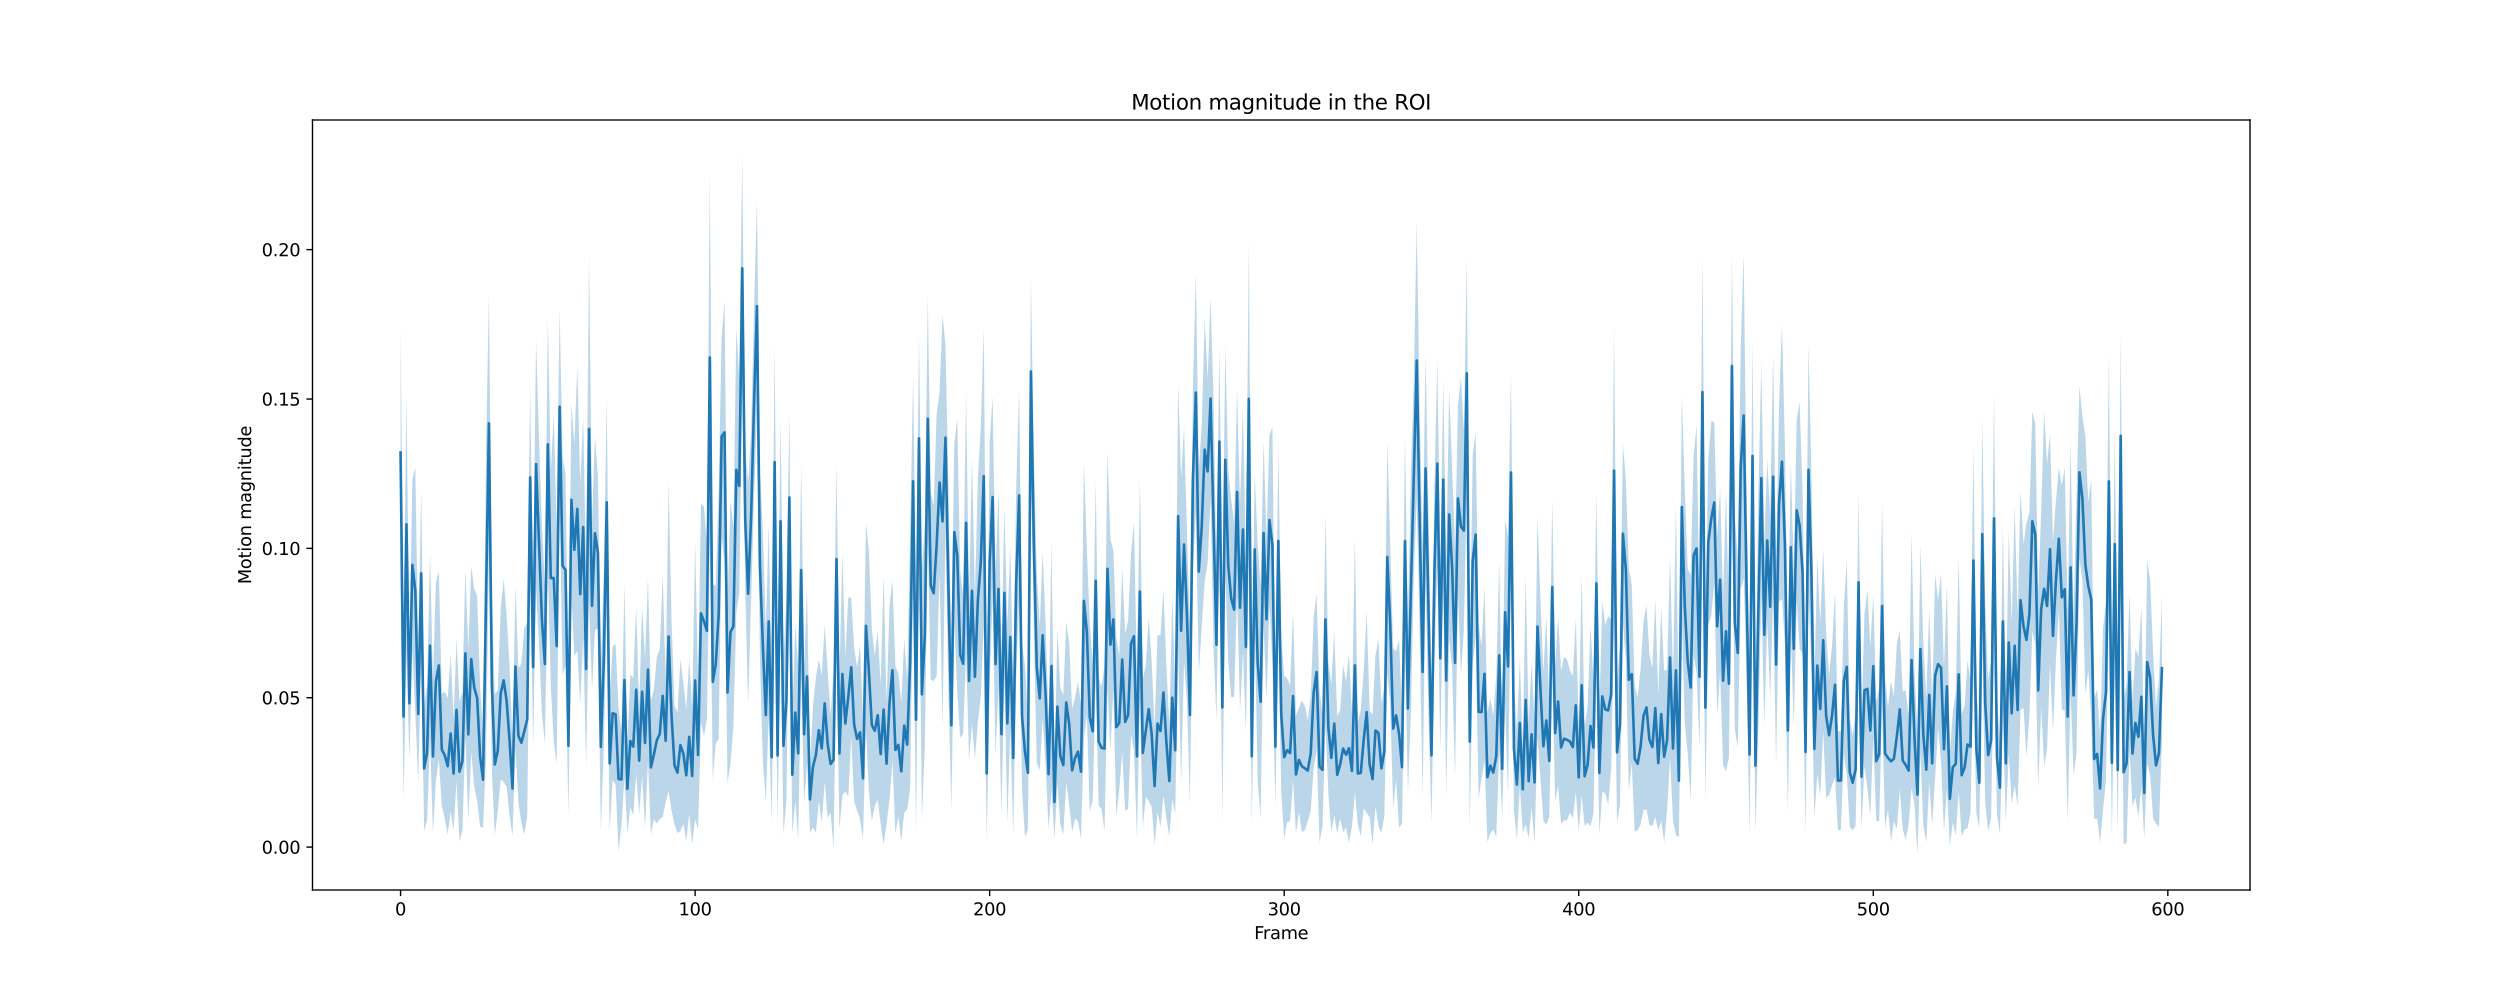 <?xml version="1.0" encoding="utf-8" standalone="no"?>
<!DOCTYPE svg PUBLIC "-//W3C//DTD SVG 1.1//EN"
  "http://www.w3.org/Graphics/SVG/1.1/DTD/svg11.dtd">
<svg xmlns:xlink="http://www.w3.org/1999/xlink" width="1440pt" height="576pt" viewBox="0 0 1440 576" xmlns="http://www.w3.org/2000/svg" version="1.1">
 <defs>
  <style type="text/css">*{stroke-linejoin: round; stroke-linecap: butt}</style>
 </defs>
 <g id="figure_1">
  <g id="patch_1">
   <path d="M 0 576 
L 1440 576 
L 1440 0 
L 0 0 
z
" style="fill: #ffffff"/>
  </g>
  <g id="axes_1">
   <g id="patch_2">
    <path d="M 180 512.64 
L 1296 512.64 
L 1296 69.12 
L 180 69.12 
z
" style="fill: #ffffff"/>
   </g>
   <g id="PolyCollection_1">
    <path d="M 230.727 188.11 
L 230.727 333.191 
L 232.424 459.732 
L 234.12 376.485 
L 235.817 437.725 
L 237.514 374.782 
L 239.21 410.762 
L 240.907 450.213 
L 242.603 377.855 
L 244.3 478.593 
L 245.996 472.651 
L 247.693 425.128 
L 249.389 480.203 
L 251.086 449.625 
L 252.783 437.299 
L 254.479 464.002 
L 256.176 471.603 
L 257.872 480.543 
L 259.569 467.566 
L 261.265 477.937 
L 262.962 449.836 
L 264.659 484.787 
L 266.355 478.333 
L 268.052 424.555 
L 269.748 472.271 
L 271.445 433.016 
L 273.141 452.927 
L 274.838 461.308 
L 276.535 475.925 
L 278.231 477.087 
L 279.928 436.906 
L 281.624 318.103 
L 283.321 444.37 
L 285.017 480.832 
L 286.714 467.553 
L 288.41 448.953 
L 290.107 450.352 
L 291.804 453.249 
L 293.5 469.545 
L 295.197 481.618 
L 296.893 430.556 
L 298.59 462.324 
L 300.286 473.653 
L 301.983 480.755 
L 303.68 470.478 
L 305.376 325.905 
L 307.073 430.752 
L 308.769 339.46 
L 310.466 370.296 
L 312.162 411.29 
L 313.859 428.19 
L 315.555 328.582 
L 317.252 394.439 
L 318.949 427.152 
L 320.645 440.288 
L 322.342 290.461 
L 324.038 388.936 
L 325.735 383.423 
L 327.431 469.387 
L 329.128 342.762 
L 330.825 377.609 
L 332.521 374.868 
L 334.218 405.756 
L 335.914 366.582 
L 337.611 441.732 
L 339.307 347.038 
L 341.004 397.624 
L 342.701 362.993 
L 344.397 362.188 
L 346.094 478.531 
L 347.79 430.121 
L 349.487 349.609 
L 351.183 478.42 
L 352.88 449.359 
L 354.576 451.988 
L 356.273 490.327 
L 357.97 475.253 
L 359.666 447.71 
L 361.363 479.662 
L 363.059 465.036 
L 364.756 469.548 
L 366.452 445.423 
L 368.149 468.895 
L 369.846 447.213 
L 371.542 476.992 
L 373.239 438.407 
L 374.935 480.68 
L 376.632 471.825 
L 378.328 474.279 
L 380.025 471.839 
L 381.721 470.687 
L 383.418 462.036 
L 385.115 455.713 
L 386.811 467.26 
L 388.508 474.944 
L 390.204 479.776 
L 391.901 478.805 
L 393.597 474.532 
L 395.294 484.875 
L 396.991 468.789 
L 398.687 486.403 
L 400.384 471.949 
L 402.08 477.869 
L 403.777 416.637 
L 405.473 424.039 
L 407.17 414.061 
L 408.867 312.215 
L 410.563 449.065 
L 412.26 427.936 
L 413.956 425.766 
L 415.653 308.485 
L 417.349 324.54 
L 419.046 451.053 
L 420.742 439.869 
L 422.439 418.524 
L 424.136 352.73 
L 425.832 341.959 
L 427.529 219.837 
L 429.225 338.524 
L 430.922 406.167 
L 432.618 347.234 
L 434.315 288.056 
L 436.012 237.11 
L 437.708 378.82 
L 439.405 438.556 
L 441.101 461.364 
L 442.798 413.73 
L 444.494 474.367 
L 446.191 334.269 
L 447.888 474.801 
L 449.584 360.436 
L 451.281 480.603 
L 452.977 460.696 
L 454.674 335.502 
L 456.37 479.889 
L 458.067 461.874 
L 459.763 483.299 
L 461.46 388.847 
L 463.157 462.699 
L 464.853 440.351 
L 466.55 479.468 
L 468.246 476.535 
L 469.943 479.669 
L 471.639 461.237 
L 473.336 473.641 
L 475.033 450.426 
L 476.729 471.039 
L 478.426 468.197 
L 480.122 488.917 
L 481.819 376.952 
L 483.515 477.67 
L 485.212 458.227 
L 486.908 455.75 
L 488.605 458.897 
L 490.302 424.224 
L 491.998 461.569 
L 493.695 466.868 
L 495.391 471.916 
L 497.088 482.839 
L 498.784 419.738 
L 500.481 456.15 
L 502.178 473.057 
L 503.874 464.239 
L 505.571 460.726 
L 507.267 474.525 
L 508.964 486.505 
L 510.66 474.521 
L 512.357 460.907 
L 514.054 437.909 
L 515.75 480.284 
L 517.447 470.296 
L 519.143 484.214 
L 520.84 468.012 
L 522.536 466.294 
L 524.233 454.413 
L 525.929 336.642 
L 527.626 480.694 
L 529.323 312.067 
L 531.019 471.796 
L 532.716 429.801 
L 534.412 312.127 
L 536.109 391.356 
L 537.805 392.241 
L 539.502 389.456 
L 541.199 330.014 
L 542.895 419.392 
L 544.592 305.483 
L 546.288 398.265 
L 547.985 467.183 
L 549.681 357.318 
L 551.378 398.717 
L 553.074 425.183 
L 554.771 422.575 
L 556.468 376.249 
L 558.164 437.444 
L 559.861 417.246 
L 561.557 436.885 
L 563.254 416.022 
L 564.95 401.323 
L 566.647 360.019 
L 568.344 484.708 
L 570.04 394.196 
L 571.737 344.164 
L 573.433 435.23 
L 575.13 396.252 
L 576.826 469.501 
L 578.523 390.385 
L 580.22 473.848 
L 581.916 419.4 
L 583.613 480.709 
L 585.309 390.299 
L 587.006 346.345 
L 588.702 455.034 
L 590.399 482.497 
L 592.095 477.347 
L 593.792 268.247 
L 595.489 365.01 
L 597.185 439.41 
L 598.882 443.931 
L 600.578 413.643 
L 602.275 441.405 
L 603.971 477.349 
L 605.668 455.503 
L 607.365 482.882 
L 609.061 451.562 
L 610.758 474.78 
L 612.454 480.849 
L 614.151 450.809 
L 615.847 463.367 
L 617.544 479.176 
L 619.24 471.382 
L 620.937 473.006 
L 622.634 483.261 
L 624.33 426.215 
L 626.027 411.664 
L 627.723 467.587 
L 629.42 460.934 
L 631.116 391.816 
L 632.813 463.939 
L 634.51 466.094 
L 636.206 478.895 
L 637.903 395.112 
L 639.599 432.116 
L 641.296 396.671 
L 642.992 470.037 
L 644.689 455.286 
L 646.386 432.8 
L 648.082 466.715 
L 649.779 466.172 
L 651.475 422.812 
L 653.172 432.273 
L 654.868 482.363 
L 656.565 405.818 
L 658.261 476.454 
L 659.958 459.146 
L 661.655 461.177 
L 663.351 464.83 
L 665.048 486.501 
L 666.744 468.021 
L 668.441 476.124 
L 670.137 458.134 
L 671.834 471.385 
L 673.531 481.876 
L 675.227 460.55 
L 676.924 468.831 
L 678.62 373.609 
L 680.317 451.477 
L 682.013 381.16 
L 683.71 404.058 
L 685.407 463.973 
L 687.103 329.039 
L 688.8 295.084 
L 690.496 388.251 
L 692.193 361.628 
L 693.889 334.831 
L 695.586 324.751 
L 697.282 287.446 
L 698.979 372.546 
L 700.676 414.884 
L 702.372 309.536 
L 704.069 473.337 
L 705.765 330.76 
L 707.462 381.059 
L 709.158 401.73 
L 710.855 401.289 
L 712.552 342.366 
L 714.248 409.917 
L 715.945 375.434 
L 717.641 421.632 
L 719.338 321.253 
L 721.034 475.535 
L 722.731 360.49 
L 724.427 449.876 
L 726.124 471.297 
L 727.821 360.348 
L 729.517 402.831 
L 731.214 348.65 
L 732.91 381.856 
L 734.607 465.078 
L 736.303 366.031 
L 738 456.53 
L 739.697 482.917 
L 741.393 473.393 
L 743.09 473.058 
L 744.786 449.494 
L 746.483 480.237 
L 748.179 467.519 
L 749.876 479.308 
L 751.573 478.286 
L 753.269 472.987 
L 754.966 467.243 
L 756.662 442.26 
L 758.359 432.024 
L 760.055 485.157 
L 761.752 476.052 
L 763.448 417.645 
L 765.145 457.343 
L 766.842 479.09 
L 768.538 469.648 
L 770.235 480.081 
L 771.931 471.422 
L 773.628 479.477 
L 775.324 476.613 
L 777.021 485.237 
L 778.718 476.163 
L 780.414 456.708 
L 782.111 474.876 
L 783.807 481.591 
L 785.504 465.558 
L 787.2 468.188 
L 788.897 470.742 
L 790.593 486.234 
L 792.29 464.344 
L 793.987 476.091 
L 795.683 479.772 
L 797.38 470.021 
L 799.076 387.795 
L 800.773 405.658 
L 802.469 465.803 
L 804.166 449.065 
L 805.863 476.871 
L 807.559 474.19 
L 809.256 372.458 
L 810.952 456.249 
L 812.649 411.865 
L 814.345 332.908 
L 816.042 287.611 
L 817.739 365.639 
L 819.435 459.164 
L 821.132 335.071 
L 822.828 413.894 
L 824.525 473.724 
L 826.221 380.737 
L 827.918 326.519 
L 829.614 433.005 
L 831.311 334.042 
L 833.008 458.8 
L 834.704 368.119 
L 836.401 384.206 
L 838.097 448.007 
L 839.794 341.113 
L 841.49 388.776 
L 843.187 362.896 
L 844.884 281.674 
L 846.58 476.781 
L 848.277 384.159 
L 849.973 366.381 
L 851.67 460.441 
L 853.366 448.353 
L 855.063 438.003 
L 856.76 484.886 
L 858.456 479.814 
L 860.153 477.874 
L 861.849 482.333 
L 863.546 431.437 
L 865.242 471.126 
L 866.939 405.885 
L 868.635 458.201 
L 870.332 329.833 
L 872.029 466.97 
L 873.725 483.361 
L 875.422 453.195 
L 877.118 479.382 
L 878.815 474.767 
L 880.511 482.73 
L 882.208 464.759 
L 883.905 485.583 
L 885.601 424.452 
L 887.298 448.343 
L 888.994 472.91 
L 890.691 475.183 
L 892.387 470.454 
L 894.084 388.881 
L 895.78 461.597 
L 897.477 452.406 
L 899.174 474.625 
L 900.87 472.575 
L 902.567 472.535 
L 904.263 468.153 
L 905.96 471.286 
L 907.656 456.102 
L 909.353 478.902 
L 911.05 458.142 
L 912.746 475.744 
L 914.443 473.85 
L 916.139 475.835 
L 917.836 468.384 
L 919.532 388.434 
L 921.229 480.892 
L 922.926 455.953 
L 924.622 456.92 
L 926.319 463.52 
L 928.015 443.212 
L 929.712 353.305 
L 931.408 474.064 
L 933.105 463.117 
L 934.801 359.044 
L 936.498 380.038 
L 938.195 455.506 
L 939.891 439.521 
L 941.588 479.198 
L 943.284 478.121 
L 944.981 474.909 
L 946.677 466.623 
L 948.374 466.145 
L 950.071 475.212 
L 951.767 475.729 
L 953.464 470.493 
L 955.16 478.555 
L 956.857 472.535 
L 958.553 485.342 
L 960.25 466.652 
L 961.946 436.683 
L 963.643 472.882 
L 965.34 480.967 
L 967.036 482.091 
L 968.733 356.873 
L 970.429 416.872 
L 972.126 434.156 
L 973.822 460.888 
L 975.519 377.47 
L 977.216 387.073 
L 978.912 430.695 
L 980.609 304.55 
L 982.305 460.734 
L 984.002 359.819 
L 985.698 354.68 
L 987.395 335.807 
L 989.092 411.949 
L 990.788 387.365 
L 992.485 440.664 
L 994.181 444.345 
L 995.878 436.301 
L 997.574 275.922 
L 999.271 419.899 
L 1000.967 430.875 
L 1002.664 339.499 
L 1004.361 332.919 
L 1006.057 392.874 
L 1007.754 480.858 
L 1009.45 330.05 
L 1011.147 479.492 
L 1012.843 419.318 
L 1014.54 342.034 
L 1016.237 417.339 
L 1017.933 358.325 
L 1019.63 402.214 
L 1021.326 344.83 
L 1023.023 440.895 
L 1024.719 346.583 
L 1026.416 345.139 
L 1028.112 371.275 
L 1029.809 467.7 
L 1031.506 365.246 
L 1033.202 418.4 
L 1034.899 346.329 
L 1036.595 373.808 
L 1038.292 376.397 
L 1039.988 480.784 
L 1041.685 342.734 
L 1043.382 385.805 
L 1045.078 471.154 
L 1046.775 445.769 
L 1048.471 457.904 
L 1050.168 421.297 
L 1051.864 459.725 
L 1053.561 457.941 
L 1055.258 452.456 
L 1056.954 447.817 
L 1058.651 478.14 
L 1060.347 477.997 
L 1062.044 434.526 
L 1063.74 445.958 
L 1065.437 476.014 
L 1067.133 478.301 
L 1068.83 475.661 
L 1070.527 387.168 
L 1072.223 477.516 
L 1073.92 441.466 
L 1075.616 453.926 
L 1077.313 469.497 
L 1079.009 424.619 
L 1080.706 472.635 
L 1082.403 473.185 
L 1084.099 407.838 
L 1085.796 477.268 
L 1087.492 465.905 
L 1089.189 484.607 
L 1090.885 473.071 
L 1092.582 477.449 
L 1094.279 454.399 
L 1095.975 477.853 
L 1097.672 483.57 
L 1099.368 475.067 
L 1101.065 453.773 
L 1102.761 463.678 
L 1104.458 492.48 
L 1106.154 433.301 
L 1107.851 475.795 
L 1109.548 485.016 
L 1111.244 450.262 
L 1112.941 475.271 
L 1114.637 447.758 
L 1116.334 419.642 
L 1118.03 438.73 
L 1119.727 478.877 
L 1121.424 454.346 
L 1123.12 486.79 
L 1124.817 473.608 
L 1126.513 481.249 
L 1128.21 455.629 
L 1129.906 481.813 
L 1131.603 477.707 
L 1133.299 477.082 
L 1134.996 468.172 
L 1136.693 388.43 
L 1138.389 468.366 
L 1140.086 477.158 
L 1141.782 374.418 
L 1143.479 462.02 
L 1145.175 478.795 
L 1146.872 471.357 
L 1148.569 371.015 
L 1150.265 469.013 
L 1151.962 480.479 
L 1153.658 414.528 
L 1155.355 473.443 
L 1157.051 434.058 
L 1158.748 463.03 
L 1160.445 452.579 
L 1162.141 463.979 
L 1163.838 409.042 
L 1165.534 407.718 
L 1167.231 435.961 
L 1168.927 412.231 
L 1170.624 363.457 
L 1172.32 371.187 
L 1174.017 453.926 
L 1175.714 407.048 
L 1177.41 441.303 
L 1179.107 431.327 
L 1180.803 382.493 
L 1182.5 421.377 
L 1184.196 380.939 
L 1185.893 351.186 
L 1187.59 408.537 
L 1189.286 409.444 
L 1190.983 473.072 
L 1192.679 399.071 
L 1194.376 446.868 
L 1196.072 433.681 
L 1197.769 321.799 
L 1199.465 334.351 
L 1201.162 399.752 
L 1202.859 385.943 
L 1204.555 414.961 
L 1206.252 471.947 
L 1207.948 471.437 
L 1209.645 485.203 
L 1211.341 466.809 
L 1213.038 449.414 
L 1214.735 350.67 
L 1216.431 481.928 
L 1218.128 377.902 
L 1219.824 480.16 
L 1221.521 309.913 
L 1223.217 486.353 
L 1224.914 485.428 
L 1226.611 432.66 
L 1228.307 464.363 
L 1230.004 459.493 
L 1231.7 470.741 
L 1233.397 453.081 
L 1235.093 483.198 
L 1236.79 439.879 
L 1238.486 446.621 
L 1240.183 471.31 
L 1241.88 474.26 
L 1243.576 476.507 
L 1245.273 426.297 
L 1245.273 343.432 
L 1245.273 343.432 
L 1243.576 391.04 
L 1241.88 407.563 
L 1240.183 375.765 
L 1238.486 333.885 
L 1236.79 322.855 
L 1235.093 430.213 
L 1233.397 349.615 
L 1231.7 378.064 
L 1230.004 373.363 
L 1228.307 403.702 
L 1226.611 341.541 
L 1224.914 394.02 
L 1223.217 403.241 
L 1221.521 192.186 
L 1219.824 406.922 
L 1218.128 248.956 
L 1216.431 396.789 
L 1214.735 203.844 
L 1213.038 347.816 
L 1211.341 361.681 
L 1209.645 423.083 
L 1207.948 397.077 
L 1206.252 402.456 
L 1204.555 275.689 
L 1202.859 289.226 
L 1201.162 250.868 
L 1199.465 240.205 
L 1197.769 222.244 
L 1196.072 284.496 
L 1194.376 354.229 
L 1192.679 254.463 
L 1190.983 352.402 
L 1189.286 269.34 
L 1187.59 279.54 
L 1185.893 269.404 
L 1184.196 288.825 
L 1182.5 311.209 
L 1180.803 250.17 
L 1179.107 266.849 
L 1177.41 237.004 
L 1175.714 294.653 
L 1174.017 341.458 
L 1172.32 243.986 
L 1170.624 237.062 
L 1168.927 295.091 
L 1167.231 301.19 
L 1165.534 313.632 
L 1163.838 282.441 
L 1162.141 354.016 
L 1160.445 291.394 
L 1158.748 358.658 
L 1157.051 306.061 
L 1155.355 405.933 
L 1153.658 301.402 
L 1151.962 426.872 
L 1150.265 403.597 
L 1148.569 226.179 
L 1146.872 381.761 
L 1145.175 391.093 
L 1143.479 347.773 
L 1141.782 240.942 
L 1140.086 424.55 
L 1138.389 394.7 
L 1136.693 257.316 
L 1134.996 391.929 
L 1133.299 380.583 
L 1131.603 406.43 
L 1129.906 411.31 
L 1128.21 321.246 
L 1126.513 398.809 
L 1124.817 410.114 
L 1123.12 433.514 
L 1121.424 336.344 
L 1119.727 384.28 
L 1118.03 330.432 
L 1116.334 345.453 
L 1114.637 330.752 
L 1112.941 404.168 
L 1111.244 350.173 
L 1109.548 401.65 
L 1107.851 371.315 
L 1106.154 314.413 
L 1104.458 422.919 
L 1102.761 386.981 
L 1101.065 306.607 
L 1099.368 412.612 
L 1097.672 397.709 
L 1095.975 398.38 
L 1094.279 362.87 
L 1092.582 370.908 
L 1090.885 401.045 
L 1089.189 392.405 
L 1087.492 407.052 
L 1085.796 390.868 
L 1084.099 290.317 
L 1082.403 395.569 
L 1080.706 404.274 
L 1079.009 342.771 
L 1077.313 372.078 
L 1075.616 339.653 
L 1073.92 353.761 
L 1072.223 417.228 
L 1070.527 283.69 
L 1068.83 410.784 
L 1067.133 423.381 
L 1065.437 413.302 
L 1063.74 322.197 
L 1062.044 349.853 
L 1060.347 421.183 
L 1058.651 421.058 
L 1056.954 341.077 
L 1055.258 371.883 
L 1053.561 389.112 
L 1051.864 365.185 
L 1050.168 316.269 
L 1048.471 358.804 
L 1046.775 321.02 
L 1045.078 391.631 
L 1043.382 273.063 
L 1041.685 198.451 
L 1039.988 385.473 
L 1038.292 284.198 
L 1036.595 231.664 
L 1034.899 241.584 
L 1033.202 329.029 
L 1031.506 265.152 
L 1029.809 373.816 
L 1028.112 256.666 
L 1026.416 186.684 
L 1024.719 233.886 
L 1023.023 324.672 
L 1021.326 204.26 
L 1019.63 296.72 
L 1017.933 264.326 
L 1016.237 313.864 
L 1014.54 208.688 
L 1012.843 282.029 
L 1011.147 402.505 
L 1009.45 195.105 
L 1007.754 388.312 
L 1006.057 288.389 
L 1004.361 145.782 
L 1002.664 199.183 
L 1000.967 321.302 
L 999.271 297.763 
L 997.574 145.624 
L 995.878 351.429 
L 994.181 282.833 
L 992.485 343.621 
L 990.788 280.404 
L 989.092 309.456 
L 987.395 242.944 
L 985.698 242.654 
L 984.002 264.34 
L 982.305 354.436 
L 980.609 147.139 
L 978.912 348.886 
L 977.216 244.702 
L 975.519 262.368 
L 973.822 331.116 
L 972.126 327.786 
L 970.429 280.885 
L 968.733 227.206 
L 967.036 417.287 
L 965.34 291.203 
L 963.643 389.486 
L 961.946 320.71 
L 960.25 385.805 
L 958.553 386.462 
L 956.857 350.065 
L 955.16 400.455 
L 953.464 345.194 
L 951.767 384.849 
L 950.071 376.978 
L 948.374 348.809 
L 946.677 357.949 
L 944.981 385.186 
L 943.284 401.828 
L 941.588 394.832 
L 939.891 337.035 
L 938.195 327.577 
L 936.498 276.546 
L 934.801 255.759 
L 933.105 372.179 
L 931.408 392.607 
L 929.712 188.798 
L 928.015 356.84 
L 926.319 354.815 
L 924.622 360.37 
L 922.926 346.263 
L 921.229 409.602 
L 919.532 283.651 
L 917.836 392.883 
L 916.139 360.47 
L 914.443 407.364 
L 912.746 418.46 
L 911.05 331.221 
L 909.353 416.67 
L 907.656 356.384 
L 905.96 389.398 
L 904.263 386 
L 902.567 379.716 
L 900.87 378.396 
L 899.174 386.495 
L 897.477 355.674 
L 895.78 382.897 
L 894.084 287.511 
L 892.387 406.176 
L 890.691 354.795 
L 888.994 386.815 
L 887.298 345.822 
L 885.601 297.211 
L 883.905 415.807 
L 882.208 381.216 
L 880.511 417.256 
L 878.815 331.566 
L 877.118 429.939 
L 875.422 379.769 
L 873.725 420.488 
L 872.029 395.599 
L 870.332 214.516 
L 868.635 309.47 
L 866.939 299.45 
L 865.242 414.572 
L 863.546 323.547 
L 861.849 388.55 
L 860.153 412.198 
L 858.456 402.205 
L 856.76 410.452 
L 855.063 338.149 
L 853.366 371.97 
L 851.67 359.646 
L 849.973 249.45 
L 848.277 262.099 
L 846.58 377.53 
L 844.884 148.376 
L 843.187 248.397 
L 841.49 217.782 
L 839.794 233.027 
L 838.097 315.596 
L 836.401 268.83 
L 834.704 224.495 
L 833.008 325.229 
L 831.311 218.553 
L 829.614 325.292 
L 827.918 207.618 
L 826.221 278.624 
L 824.525 396.403 
L 822.828 296.305 
L 821.132 204.525 
L 819.435 314.955 
L 817.739 236.097 
L 816.042 127.722 
L 814.345 218.287 
L 812.649 271.529 
L 810.952 359.999 
L 809.256 250.934 
L 807.559 409.63 
L 805.863 368.47 
L 804.166 375.032 
L 802.469 373.542 
L 800.773 313.58 
L 799.076 253.849 
L 797.38 395.757 
L 795.683 405.273 
L 793.987 368.293 
L 792.29 377.144 
L 790.593 411.346 
L 788.897 409.514 
L 787.2 352.112 
L 785.504 386.535 
L 783.807 408.809 
L 782.111 416.242 
L 780.414 309.801 
L 778.718 411.915 
L 777.021 376.604 
L 775.324 392.847 
L 773.628 382.846 
L 771.931 409.095 
L 770.235 412.485 
L 768.538 363.859 
L 766.842 393.934 
L 765.145 381.015 
L 763.448 295.885 
L 761.752 410.854 
L 760.055 398.022 
L 758.359 342.223 
L 756.662 355.886 
L 754.966 400.861 
L 753.269 414.722 
L 751.573 406.772 
L 749.876 403.378 
L 748.179 407.928 
L 746.483 411.967 
L 744.786 352.388 
L 743.09 394.557 
L 741.393 390.711 
L 739.697 389.329 
L 738 366.413 
L 736.303 257.207 
L 734.607 395.109 
L 732.91 246.174 
L 731.214 250.376 
L 729.517 310.576 
L 727.821 253.575 
L 726.124 337.146 
L 724.427 313.852 
L 722.731 272.392 
L 721.034 395.765 
L 719.338 138.188 
L 717.641 323.742 
L 715.945 234.475 
L 714.248 290.151 
L 712.552 224.383 
L 710.855 301.068 
L 709.158 287.513 
L 707.462 269.945 
L 705.765 198.933 
L 704.069 341.665 
L 702.372 199.177 
L 700.676 327.835 
L 698.979 228.298 
L 697.282 171.68 
L 695.586 218.321 
L 693.889 183.182 
L 692.193 245.557 
L 690.496 270.202 
L 688.8 157.204 
L 687.103 224.354 
L 685.407 359.714 
L 683.71 306.025 
L 682.013 246.038 
L 680.317 275.112 
L 678.62 220.955 
L 676.924 395.462 
L 675.227 343.184 
L 673.531 417.877 
L 671.834 383.744 
L 670.137 339.604 
L 668.441 366.071 
L 666.744 365.627 
L 665.048 419.047 
L 663.351 380.533 
L 661.655 355.795 
L 659.958 383.355 
L 658.261 390.923 
L 656.565 275.639 
L 654.868 388.907 
L 653.172 300.67 
L 651.475 318.604 
L 649.779 357.715 
L 648.082 364.991 
L 646.386 326.976 
L 644.689 377.709 
L 642.992 367.563 
L 641.296 316.842 
L 639.599 310.596 
L 637.903 260.122 
L 636.206 383.418 
L 634.51 395.307 
L 632.813 390.517 
L 631.116 277.315 
L 629.42 381.567 
L 627.723 359.059 
L 626.027 315.992 
L 624.33 266.078 
L 622.634 405.737 
L 620.937 392.838 
L 619.24 401.907 
L 617.544 408.378 
L 615.847 370.542 
L 614.151 358.471 
L 612.454 400.554 
L 610.758 396.07 
L 609.061 362.457 
L 607.365 441.126 
L 605.668 311.667 
L 603.971 414.566 
L 602.275 359.182 
L 600.578 318.215 
L 598.882 360.617 
L 597.185 329.186 
L 595.489 261.834 
L 593.792 159.643 
L 592.095 412.976 
L 590.399 384.05 
L 588.702 370.504 
L 587.006 224.37 
L 585.309 282.001 
L 583.613 392.368 
L 581.916 314.449 
L 580.22 359.473 
L 578.523 292.516 
L 576.826 376.265 
L 575.13 282.102 
L 573.433 329.872 
L 571.737 228.495 
L 570.04 254.301 
L 568.344 406.393 
L 566.647 188.557 
L 564.95 246.053 
L 563.254 275.317 
L 561.557 342.704 
L 559.861 263.343 
L 558.164 347.182 
L 556.468 226.09 
L 554.771 341.988 
L 553.074 328.962 
L 551.378 241.064 
L 549.681 255.674 
L 547.985 368.345 
L 546.288 278.783 
L 544.592 198.644 
L 542.895 181.288 
L 541.199 225.801 
L 539.502 238.352 
L 537.805 291.171 
L 536.109 283.286 
L 534.412 170.243 
L 532.716 301.672 
L 531.019 328.095 
L 529.323 192.924 
L 527.626 348.417 
L 525.929 217.835 
L 524.233 308.974 
L 522.536 391.451 
L 520.84 367.894 
L 519.143 404.403 
L 517.447 387.78 
L 515.75 383.63 
L 514.054 334.19 
L 512.357 348.81 
L 510.66 405.202 
L 508.964 330.997 
L 507.267 394.207 
L 505.571 363.131 
L 503.874 377.695 
L 502.178 362.303 
L 500.481 317.567 
L 498.784 301.127 
L 497.088 413.86 
L 495.391 371.732 
L 493.695 384.456 
L 491.998 373.303 
L 490.302 344.448 
L 488.605 344.012 
L 486.908 377.818 
L 485.212 318.183 
L 483.515 390.313 
L 481.819 267.118 
L 480.122 386.482 
L 478.426 411.939 
L 476.729 385.83 
L 475.033 359.902 
L 473.336 388.582 
L 471.639 379.934 
L 469.943 390.258 
L 468.246 406.986 
L 466.55 441.476 
L 464.853 338.946 
L 463.157 383.135 
L 461.46 267.9 
L 459.763 384.495 
L 458.067 358.983 
L 456.37 412.596 
L 454.674 237.631 
L 452.977 346.236 
L 451.281 378.56 
L 449.584 240.032 
L 447.888 395.592 
L 446.191 198.058 
L 444.494 397.984 
L 442.798 302.155 
L 441.101 362.289 
L 439.405 305.524 
L 437.708 272.056 
L 436.012 115.555 
L 434.315 177.987 
L 432.618 248.841 
L 430.922 277.886 
L 429.225 259.163 
L 427.529 89.28 
L 425.832 217.868 
L 424.136 188.468 
L 422.439 302.985 
L 420.742 288.289 
L 419.046 346.745 
L 417.349 173.533 
L 415.653 194.2 
L 413.956 282.479 
L 412.26 337.301 
L 410.563 336.525 
L 408.867 99.656 
L 407.17 312.73 
L 405.473 291.738 
L 403.777 290.008 
L 402.08 391.876 
L 400.384 311.913 
L 398.687 407.587 
L 396.991 380.025 
L 395.294 408.296 
L 393.597 393.564 
L 391.901 379.591 
L 390.204 410.272 
L 388.508 406.56 
L 386.811 357.475 
L 385.115 277.521 
L 383.418 391.438 
L 381.721 330.879 
L 380.025 373.783 
L 378.328 378.444 
L 376.632 397.333 
L 374.935 403.405 
L 373.239 332.975 
L 371.542 378.9 
L 369.846 349.523 
L 368.149 407.432 
L 366.452 349.072 
L 364.756 390.476 
L 363.059 388.65 
L 361.363 429.029 
L 359.666 335.645 
L 357.97 422.702 
L 356.273 407.037 
L 354.576 370.866 
L 352.88 372.279 
L 351.183 400.977 
L 349.487 229.032 
L 347.79 330.816 
L 346.094 381.967 
L 344.397 274.564 
L 342.701 251.309 
L 341.004 300.275 
L 339.307 147.076 
L 337.611 328.961 
L 335.914 240.716 
L 334.218 278.742 
L 332.521 211.325 
L 330.825 255.797 
L 329.128 232.876 
L 327.431 389.796 
L 325.735 273.248 
L 324.038 262.867 
L 322.342 178.114 
L 320.645 303.912 
L 318.949 238.658 
L 317.252 271.58 
L 315.555 183.303 
L 313.859 336.765 
L 312.162 302.882 
L 310.466 253.109 
L 308.769 195.149 
L 307.073 337.769 
L 305.376 224.039 
L 303.68 358.195 
L 301.983 361.931 
L 300.286 381.963 
L 298.59 385.143 
L 296.893 337.216 
L 295.197 426.756 
L 293.5 383.361 
L 291.804 354.143 
L 290.107 333.344 
L 288.41 350.007 
L 286.714 397.419 
L 285.017 399.793 
L 283.321 343.697 
L 281.624 169.605 
L 279.928 260.691 
L 278.231 421.196 
L 276.535 395.31 
L 274.838 342.988 
L 273.141 339.154 
L 271.445 326.201 
L 269.748 373.711 
L 268.052 328.1 
L 266.355 398.504 
L 264.659 404.276 
L 262.962 367.904 
L 261.265 413.202 
L 259.569 377.4 
L 257.872 402.023 
L 256.176 398.484 
L 254.479 399.531 
L 252.783 329.322 
L 251.086 335.219 
L 249.389 391.217 
L 247.693 318.62 
L 245.996 394.871 
L 244.3 406.651 
L 242.603 282.623 
L 240.907 372.28 
L 239.21 269.178 
L 237.514 275.975 
L 235.817 372.507 
L 234.12 227.522 
L 232.424 365.822 
L 230.727 188.11 
z
" clip-path="url(#p064696a78d)" style="fill: #1f77b4; fill-opacity: 0.3"/>
   </g>
   <g id="matplotlib.axis_1">
    <g id="xtick_1">
     <g id="line2d_1">
      <defs>
       <path id="m8eba5c0dc4" d="M 0 0 
L 0 3.5 
" style="stroke: #000000; stroke-width: 0.8"/>
      </defs>
      <g>
       <use xlink:href="#m8eba5c0dc4" x="230.727" y="512.64" style="stroke: #000000; stroke-width: 0.8"/>
      </g>
     </g>
     <g id="text_1">
      <!-- 0 -->
      <g transform="translate(227.546 527.238) scale(0.1 -0.1)">
       <defs>
        <path id="DejaVuSans-30" d="M 2034 4250 
Q 1547 4250 1301 3770 
Q 1056 3291 1056 2328 
Q 1056 1369 1301 889 
Q 1547 409 2034 409 
Q 2525 409 2770 889 
Q 3016 1369 3016 2328 
Q 3016 3291 2770 3770 
Q 2525 4250 2034 4250 
z
M 2034 4750 
Q 2819 4750 3233 4129 
Q 3647 3509 3647 2328 
Q 3647 1150 3233 529 
Q 2819 -91 2034 -91 
Q 1250 -91 836 529 
Q 422 1150 422 2328 
Q 422 3509 836 4129 
Q 1250 4750 2034 4750 
z
" transform="scale(0.016)"/>
       </defs>
       <use xlink:href="#DejaVuSans-30"/>
      </g>
     </g>
    </g>
    <g id="xtick_2">
     <g id="line2d_2">
      <g>
       <use xlink:href="#m8eba5c0dc4" x="400.384" y="512.64" style="stroke: #000000; stroke-width: 0.8"/>
      </g>
     </g>
     <g id="text_2">
      <!-- 100 -->
      <g transform="translate(390.84 527.238) scale(0.1 -0.1)">
       <defs>
        <path id="DejaVuSans-31" d="M 794 531 
L 1825 531 
L 1825 4091 
L 703 3866 
L 703 4441 
L 1819 4666 
L 2450 4666 
L 2450 531 
L 3481 531 
L 3481 0 
L 794 0 
L 794 531 
z
" transform="scale(0.016)"/>
       </defs>
       <use xlink:href="#DejaVuSans-31"/>
       <use xlink:href="#DejaVuSans-30" x="63.623"/>
       <use xlink:href="#DejaVuSans-30" x="127.246"/>
      </g>
     </g>
    </g>
    <g id="xtick_3">
     <g id="line2d_3">
      <g>
       <use xlink:href="#m8eba5c0dc4" x="570.04" y="512.64" style="stroke: #000000; stroke-width: 0.8"/>
      </g>
     </g>
     <g id="text_3">
      <!-- 200 -->
      <g transform="translate(560.496 527.238) scale(0.1 -0.1)">
       <defs>
        <path id="DejaVuSans-32" d="M 1228 531 
L 3431 531 
L 3431 0 
L 469 0 
L 469 531 
Q 828 903 1448 1529 
Q 2069 2156 2228 2338 
Q 2531 2678 2651 2914 
Q 2772 3150 2772 3378 
Q 2772 3750 2511 3984 
Q 2250 4219 1831 4219 
Q 1534 4219 1204 4116 
Q 875 4013 500 3803 
L 500 4441 
Q 881 4594 1212 4672 
Q 1544 4750 1819 4750 
Q 2544 4750 2975 4387 
Q 3406 4025 3406 3419 
Q 3406 3131 3298 2873 
Q 3191 2616 2906 2266 
Q 2828 2175 2409 1742 
Q 1991 1309 1228 531 
z
" transform="scale(0.016)"/>
       </defs>
       <use xlink:href="#DejaVuSans-32"/>
       <use xlink:href="#DejaVuSans-30" x="63.623"/>
       <use xlink:href="#DejaVuSans-30" x="127.246"/>
      </g>
     </g>
    </g>
    <g id="xtick_4">
     <g id="line2d_4">
      <g>
       <use xlink:href="#m8eba5c0dc4" x="739.697" y="512.64" style="stroke: #000000; stroke-width: 0.8"/>
      </g>
     </g>
     <g id="text_4">
      <!-- 300 -->
      <g transform="translate(730.153 527.238) scale(0.1 -0.1)">
       <defs>
        <path id="DejaVuSans-33" d="M 2597 2516 
Q 3050 2419 3304 2112 
Q 3559 1806 3559 1356 
Q 3559 666 3084 287 
Q 2609 -91 1734 -91 
Q 1441 -91 1130 -33 
Q 819 25 488 141 
L 488 750 
Q 750 597 1062 519 
Q 1375 441 1716 441 
Q 2309 441 2620 675 
Q 2931 909 2931 1356 
Q 2931 1769 2642 2001 
Q 2353 2234 1838 2234 
L 1294 2234 
L 1294 2753 
L 1863 2753 
Q 2328 2753 2575 2939 
Q 2822 3125 2822 3475 
Q 2822 3834 2567 4026 
Q 2313 4219 1838 4219 
Q 1578 4219 1281 4162 
Q 984 4106 628 3988 
L 628 4550 
Q 988 4650 1302 4700 
Q 1616 4750 1894 4750 
Q 2613 4750 3031 4423 
Q 3450 4097 3450 3541 
Q 3450 3153 3228 2886 
Q 3006 2619 2597 2516 
z
" transform="scale(0.016)"/>
       </defs>
       <use xlink:href="#DejaVuSans-33"/>
       <use xlink:href="#DejaVuSans-30" x="63.623"/>
       <use xlink:href="#DejaVuSans-30" x="127.246"/>
      </g>
     </g>
    </g>
    <g id="xtick_5">
     <g id="line2d_5">
      <g>
       <use xlink:href="#m8eba5c0dc4" x="909.353" y="512.64" style="stroke: #000000; stroke-width: 0.8"/>
      </g>
     </g>
     <g id="text_5">
      <!-- 400 -->
      <g transform="translate(899.809 527.238) scale(0.1 -0.1)">
       <defs>
        <path id="DejaVuSans-34" d="M 2419 4116 
L 825 1625 
L 2419 1625 
L 2419 4116 
z
M 2253 4666 
L 3047 4666 
L 3047 1625 
L 3713 1625 
L 3713 1100 
L 3047 1100 
L 3047 0 
L 2419 0 
L 2419 1100 
L 313 1100 
L 313 1709 
L 2253 4666 
z
" transform="scale(0.016)"/>
       </defs>
       <use xlink:href="#DejaVuSans-34"/>
       <use xlink:href="#DejaVuSans-30" x="63.623"/>
       <use xlink:href="#DejaVuSans-30" x="127.246"/>
      </g>
     </g>
    </g>
    <g id="xtick_6">
     <g id="line2d_6">
      <g>
       <use xlink:href="#m8eba5c0dc4" x="1079.009" y="512.64" style="stroke: #000000; stroke-width: 0.8"/>
      </g>
     </g>
     <g id="text_6">
      <!-- 500 -->
      <g transform="translate(1069.466 527.238) scale(0.1 -0.1)">
       <defs>
        <path id="DejaVuSans-35" d="M 691 4666 
L 3169 4666 
L 3169 4134 
L 1269 4134 
L 1269 2991 
Q 1406 3038 1543 3061 
Q 1681 3084 1819 3084 
Q 2600 3084 3056 2656 
Q 3513 2228 3513 1497 
Q 3513 744 3044 326 
Q 2575 -91 1722 -91 
Q 1428 -91 1123 -41 
Q 819 9 494 109 
L 494 744 
Q 775 591 1075 516 
Q 1375 441 1709 441 
Q 2250 441 2565 725 
Q 2881 1009 2881 1497 
Q 2881 1984 2565 2268 
Q 2250 2553 1709 2553 
Q 1456 2553 1204 2497 
Q 953 2441 691 2322 
L 691 4666 
z
" transform="scale(0.016)"/>
       </defs>
       <use xlink:href="#DejaVuSans-35"/>
       <use xlink:href="#DejaVuSans-30" x="63.623"/>
       <use xlink:href="#DejaVuSans-30" x="127.246"/>
      </g>
     </g>
    </g>
    <g id="xtick_7">
     <g id="line2d_7">
      <g>
       <use xlink:href="#m8eba5c0dc4" x="1248.666" y="512.64" style="stroke: #000000; stroke-width: 0.8"/>
      </g>
     </g>
     <g id="text_7">
      <!-- 600 -->
      <g transform="translate(1239.122 527.238) scale(0.1 -0.1)">
       <defs>
        <path id="DejaVuSans-36" d="M 2113 2584 
Q 1688 2584 1439 2293 
Q 1191 2003 1191 1497 
Q 1191 994 1439 701 
Q 1688 409 2113 409 
Q 2538 409 2786 701 
Q 3034 994 3034 1497 
Q 3034 2003 2786 2293 
Q 2538 2584 2113 2584 
z
M 3366 4563 
L 3366 3988 
Q 3128 4100 2886 4159 
Q 2644 4219 2406 4219 
Q 1781 4219 1451 3797 
Q 1122 3375 1075 2522 
Q 1259 2794 1537 2939 
Q 1816 3084 2150 3084 
Q 2853 3084 3261 2657 
Q 3669 2231 3669 1497 
Q 3669 778 3244 343 
Q 2819 -91 2113 -91 
Q 1303 -91 875 529 
Q 447 1150 447 2328 
Q 447 3434 972 4092 
Q 1497 4750 2381 4750 
Q 2619 4750 2861 4703 
Q 3103 4656 3366 4563 
z
" transform="scale(0.016)"/>
       </defs>
       <use xlink:href="#DejaVuSans-36"/>
       <use xlink:href="#DejaVuSans-30" x="63.623"/>
       <use xlink:href="#DejaVuSans-30" x="127.246"/>
      </g>
     </g>
    </g>
    <g id="text_8">
     <!-- Frame -->
     <g transform="translate(722.42 540.917) scale(0.1 -0.1)">
      <defs>
       <path id="DejaVuSans-46" d="M 628 4666 
L 3309 4666 
L 3309 4134 
L 1259 4134 
L 1259 2759 
L 3109 2759 
L 3109 2228 
L 1259 2228 
L 1259 0 
L 628 0 
L 628 4666 
z
" transform="scale(0.016)"/>
       <path id="DejaVuSans-72" d="M 2631 2963 
Q 2534 3019 2420 3045 
Q 2306 3072 2169 3072 
Q 1681 3072 1420 2755 
Q 1159 2438 1159 1844 
L 1159 0 
L 581 0 
L 581 3500 
L 1159 3500 
L 1159 2956 
Q 1341 3275 1631 3429 
Q 1922 3584 2338 3584 
Q 2397 3584 2469 3576 
Q 2541 3569 2628 3553 
L 2631 2963 
z
" transform="scale(0.016)"/>
       <path id="DejaVuSans-61" d="M 2194 1759 
Q 1497 1759 1228 1600 
Q 959 1441 959 1056 
Q 959 750 1161 570 
Q 1363 391 1709 391 
Q 2188 391 2477 730 
Q 2766 1069 2766 1631 
L 2766 1759 
L 2194 1759 
z
M 3341 1997 
L 3341 0 
L 2766 0 
L 2766 531 
Q 2569 213 2275 61 
Q 1981 -91 1556 -91 
Q 1019 -91 701 211 
Q 384 513 384 1019 
Q 384 1609 779 1909 
Q 1175 2209 1959 2209 
L 2766 2209 
L 2766 2266 
Q 2766 2663 2505 2880 
Q 2244 3097 1772 3097 
Q 1472 3097 1187 3025 
Q 903 2953 641 2809 
L 641 3341 
Q 956 3463 1253 3523 
Q 1550 3584 1831 3584 
Q 2591 3584 2966 3190 
Q 3341 2797 3341 1997 
z
" transform="scale(0.016)"/>
       <path id="DejaVuSans-6d" d="M 3328 2828 
Q 3544 3216 3844 3400 
Q 4144 3584 4550 3584 
Q 5097 3584 5394 3201 
Q 5691 2819 5691 2113 
L 5691 0 
L 5113 0 
L 5113 2094 
Q 5113 2597 4934 2840 
Q 4756 3084 4391 3084 
Q 3944 3084 3684 2787 
Q 3425 2491 3425 1978 
L 3425 0 
L 2847 0 
L 2847 2094 
Q 2847 2600 2669 2842 
Q 2491 3084 2119 3084 
Q 1678 3084 1418 2786 
Q 1159 2488 1159 1978 
L 1159 0 
L 581 0 
L 581 3500 
L 1159 3500 
L 1159 2956 
Q 1356 3278 1631 3431 
Q 1906 3584 2284 3584 
Q 2666 3584 2933 3390 
Q 3200 3197 3328 2828 
z
" transform="scale(0.016)"/>
       <path id="DejaVuSans-65" d="M 3597 1894 
L 3597 1613 
L 953 1613 
Q 991 1019 1311 708 
Q 1631 397 2203 397 
Q 2534 397 2845 478 
Q 3156 559 3463 722 
L 3463 178 
Q 3153 47 2828 -22 
Q 2503 -91 2169 -91 
Q 1331 -91 842 396 
Q 353 884 353 1716 
Q 353 2575 817 3079 
Q 1281 3584 2069 3584 
Q 2775 3584 3186 3129 
Q 3597 2675 3597 1894 
z
M 3022 2063 
Q 3016 2534 2758 2815 
Q 2500 3097 2075 3097 
Q 1594 3097 1305 2825 
Q 1016 2553 972 2059 
L 3022 2063 
z
" transform="scale(0.016)"/>
      </defs>
      <use xlink:href="#DejaVuSans-46"/>
      <use xlink:href="#DejaVuSans-72" x="50.27"/>
      <use xlink:href="#DejaVuSans-61" x="91.383"/>
      <use xlink:href="#DejaVuSans-6d" x="152.662"/>
      <use xlink:href="#DejaVuSans-65" x="250.074"/>
     </g>
    </g>
   </g>
   <g id="matplotlib.axis_2">
    <g id="ytick_1">
     <g id="line2d_8">
      <defs>
       <path id="m897aa91e94" d="M 0 0 
L -3.5 0 
" style="stroke: #000000; stroke-width: 0.8"/>
      </defs>
      <g>
       <use xlink:href="#m897aa91e94" x="180" y="487.938" style="stroke: #000000; stroke-width: 0.8"/>
      </g>
     </g>
     <g id="text_9">
      <!-- 0.00 -->
      <g transform="translate(150.734 491.737) scale(0.1 -0.1)">
       <defs>
        <path id="DejaVuSans-2e" d="M 684 794 
L 1344 794 
L 1344 0 
L 684 0 
L 684 794 
z
" transform="scale(0.016)"/>
       </defs>
       <use xlink:href="#DejaVuSans-30"/>
       <use xlink:href="#DejaVuSans-2e" x="63.623"/>
       <use xlink:href="#DejaVuSans-30" x="95.41"/>
       <use xlink:href="#DejaVuSans-30" x="159.033"/>
      </g>
     </g>
    </g>
    <g id="ytick_2">
     <g id="line2d_9">
      <g>
       <use xlink:href="#m897aa91e94" x="180" y="401.902" style="stroke: #000000; stroke-width: 0.8"/>
      </g>
     </g>
     <g id="text_10">
      <!-- 0.05 -->
      <g transform="translate(150.734 405.702) scale(0.1 -0.1)">
       <use xlink:href="#DejaVuSans-30"/>
       <use xlink:href="#DejaVuSans-2e" x="63.623"/>
       <use xlink:href="#DejaVuSans-30" x="95.41"/>
       <use xlink:href="#DejaVuSans-35" x="159.033"/>
      </g>
     </g>
    </g>
    <g id="ytick_3">
     <g id="line2d_10">
      <g>
       <use xlink:href="#m897aa91e94" x="180" y="315.867" style="stroke: #000000; stroke-width: 0.8"/>
      </g>
     </g>
     <g id="text_11">
      <!-- 0.10 -->
      <g transform="translate(150.734 319.666) scale(0.1 -0.1)">
       <use xlink:href="#DejaVuSans-30"/>
       <use xlink:href="#DejaVuSans-2e" x="63.623"/>
       <use xlink:href="#DejaVuSans-31" x="95.41"/>
       <use xlink:href="#DejaVuSans-30" x="159.033"/>
      </g>
     </g>
    </g>
    <g id="ytick_4">
     <g id="line2d_11">
      <g>
       <use xlink:href="#m897aa91e94" x="180" y="229.831" style="stroke: #000000; stroke-width: 0.8"/>
      </g>
     </g>
     <g id="text_12">
      <!-- 0.15 -->
      <g transform="translate(150.734 233.631) scale(0.1 -0.1)">
       <use xlink:href="#DejaVuSans-30"/>
       <use xlink:href="#DejaVuSans-2e" x="63.623"/>
       <use xlink:href="#DejaVuSans-31" x="95.41"/>
       <use xlink:href="#DejaVuSans-35" x="159.033"/>
      </g>
     </g>
    </g>
    <g id="ytick_5">
     <g id="line2d_12">
      <g>
       <use xlink:href="#m897aa91e94" x="180" y="143.796" style="stroke: #000000; stroke-width: 0.8"/>
      </g>
     </g>
     <g id="text_13">
      <!-- 0.20 -->
      <g transform="translate(150.734 147.595) scale(0.1 -0.1)">
       <use xlink:href="#DejaVuSans-30"/>
       <use xlink:href="#DejaVuSans-2e" x="63.623"/>
       <use xlink:href="#DejaVuSans-32" x="95.41"/>
       <use xlink:href="#DejaVuSans-30" x="159.033"/>
      </g>
     </g>
    </g>
    <g id="text_14">
     <!-- Motion magnitude -->
     <g transform="translate(144.655 336.466) rotate(-90) scale(0.1 -0.1)">
      <defs>
       <path id="DejaVuSans-4d" d="M 628 4666 
L 1569 4666 
L 2759 1491 
L 3956 4666 
L 4897 4666 
L 4897 0 
L 4281 0 
L 4281 4097 
L 3078 897 
L 2444 897 
L 1241 4097 
L 1241 0 
L 628 0 
L 628 4666 
z
" transform="scale(0.016)"/>
       <path id="DejaVuSans-6f" d="M 1959 3097 
Q 1497 3097 1228 2736 
Q 959 2375 959 1747 
Q 959 1119 1226 758 
Q 1494 397 1959 397 
Q 2419 397 2687 759 
Q 2956 1122 2956 1747 
Q 2956 2369 2687 2733 
Q 2419 3097 1959 3097 
z
M 1959 3584 
Q 2709 3584 3137 3096 
Q 3566 2609 3566 1747 
Q 3566 888 3137 398 
Q 2709 -91 1959 -91 
Q 1206 -91 779 398 
Q 353 888 353 1747 
Q 353 2609 779 3096 
Q 1206 3584 1959 3584 
z
" transform="scale(0.016)"/>
       <path id="DejaVuSans-74" d="M 1172 4494 
L 1172 3500 
L 2356 3500 
L 2356 3053 
L 1172 3053 
L 1172 1153 
Q 1172 725 1289 603 
Q 1406 481 1766 481 
L 2356 481 
L 2356 0 
L 1766 0 
Q 1100 0 847 248 
Q 594 497 594 1153 
L 594 3053 
L 172 3053 
L 172 3500 
L 594 3500 
L 594 4494 
L 1172 4494 
z
" transform="scale(0.016)"/>
       <path id="DejaVuSans-69" d="M 603 3500 
L 1178 3500 
L 1178 0 
L 603 0 
L 603 3500 
z
M 603 4863 
L 1178 4863 
L 1178 4134 
L 603 4134 
L 603 4863 
z
" transform="scale(0.016)"/>
       <path id="DejaVuSans-6e" d="M 3513 2113 
L 3513 0 
L 2938 0 
L 2938 2094 
Q 2938 2591 2744 2837 
Q 2550 3084 2163 3084 
Q 1697 3084 1428 2787 
Q 1159 2491 1159 1978 
L 1159 0 
L 581 0 
L 581 3500 
L 1159 3500 
L 1159 2956 
Q 1366 3272 1645 3428 
Q 1925 3584 2291 3584 
Q 2894 3584 3203 3211 
Q 3513 2838 3513 2113 
z
" transform="scale(0.016)"/>
       <path id="DejaVuSans-20" transform="scale(0.016)"/>
       <path id="DejaVuSans-67" d="M 2906 1791 
Q 2906 2416 2648 2759 
Q 2391 3103 1925 3103 
Q 1463 3103 1205 2759 
Q 947 2416 947 1791 
Q 947 1169 1205 825 
Q 1463 481 1925 481 
Q 2391 481 2648 825 
Q 2906 1169 2906 1791 
z
M 3481 434 
Q 3481 -459 3084 -895 
Q 2688 -1331 1869 -1331 
Q 1566 -1331 1297 -1286 
Q 1028 -1241 775 -1147 
L 775 -588 
Q 1028 -725 1275 -790 
Q 1522 -856 1778 -856 
Q 2344 -856 2625 -561 
Q 2906 -266 2906 331 
L 2906 616 
Q 2728 306 2450 153 
Q 2172 0 1784 0 
Q 1141 0 747 490 
Q 353 981 353 1791 
Q 353 2603 747 3093 
Q 1141 3584 1784 3584 
Q 2172 3584 2450 3431 
Q 2728 3278 2906 2969 
L 2906 3500 
L 3481 3500 
L 3481 434 
z
" transform="scale(0.016)"/>
       <path id="DejaVuSans-75" d="M 544 1381 
L 544 3500 
L 1119 3500 
L 1119 1403 
Q 1119 906 1312 657 
Q 1506 409 1894 409 
Q 2359 409 2629 706 
Q 2900 1003 2900 1516 
L 2900 3500 
L 3475 3500 
L 3475 0 
L 2900 0 
L 2900 538 
Q 2691 219 2414 64 
Q 2138 -91 1772 -91 
Q 1169 -91 856 284 
Q 544 659 544 1381 
z
M 1991 3584 
L 1991 3584 
z
" transform="scale(0.016)"/>
       <path id="DejaVuSans-64" d="M 2906 2969 
L 2906 4863 
L 3481 4863 
L 3481 0 
L 2906 0 
L 2906 525 
Q 2725 213 2448 61 
Q 2172 -91 1784 -91 
Q 1150 -91 751 415 
Q 353 922 353 1747 
Q 353 2572 751 3078 
Q 1150 3584 1784 3584 
Q 2172 3584 2448 3432 
Q 2725 3281 2906 2969 
z
M 947 1747 
Q 947 1113 1208 752 
Q 1469 391 1925 391 
Q 2381 391 2643 752 
Q 2906 1113 2906 1747 
Q 2906 2381 2643 2742 
Q 2381 3103 1925 3103 
Q 1469 3103 1208 2742 
Q 947 2381 947 1747 
z
" transform="scale(0.016)"/>
      </defs>
      <use xlink:href="#DejaVuSans-4d"/>
      <use xlink:href="#DejaVuSans-6f" x="86.279"/>
      <use xlink:href="#DejaVuSans-74" x="147.461"/>
      <use xlink:href="#DejaVuSans-69" x="186.67"/>
      <use xlink:href="#DejaVuSans-6f" x="214.453"/>
      <use xlink:href="#DejaVuSans-6e" x="275.635"/>
      <use xlink:href="#DejaVuSans-20" x="339.014"/>
      <use xlink:href="#DejaVuSans-6d" x="370.801"/>
      <use xlink:href="#DejaVuSans-61" x="468.213"/>
      <use xlink:href="#DejaVuSans-67" x="529.492"/>
      <use xlink:href="#DejaVuSans-6e" x="592.969"/>
      <use xlink:href="#DejaVuSans-69" x="656.348"/>
      <use xlink:href="#DejaVuSans-74" x="684.131"/>
      <use xlink:href="#DejaVuSans-75" x="723.34"/>
      <use xlink:href="#DejaVuSans-64" x="786.719"/>
      <use xlink:href="#DejaVuSans-65" x="850.195"/>
     </g>
    </g>
   </g>
   <g id="line2d_13">
    <path d="M 230.727 260.651 
L 232.424 412.777 
L 234.12 302.003 
L 235.817 405.116 
L 237.514 325.378 
L 239.21 339.97 
L 240.907 411.247 
L 242.603 330.239 
L 244.3 442.622 
L 245.996 433.761 
L 247.693 371.874 
L 249.389 435.71 
L 251.086 392.422 
L 252.783 383.31 
L 254.479 431.766 
L 256.176 435.044 
L 257.872 441.283 
L 259.569 422.483 
L 261.265 445.569 
L 262.962 408.87 
L 264.659 444.531 
L 266.355 438.419 
L 268.052 376.327 
L 269.748 422.991 
L 271.445 379.609 
L 273.141 396.041 
L 274.838 402.148 
L 276.535 435.617 
L 278.231 449.142 
L 281.624 243.854 
L 283.321 394.033 
L 285.017 440.313 
L 286.714 432.486 
L 288.41 399.48 
L 290.107 391.848 
L 291.804 403.696 
L 293.5 426.453 
L 295.197 454.187 
L 296.893 383.886 
L 298.59 423.733 
L 300.286 427.808 
L 301.983 421.343 
L 303.68 414.336 
L 305.376 274.972 
L 307.073 384.261 
L 308.769 267.305 
L 312.162 357.086 
L 313.859 382.478 
L 315.555 255.942 
L 317.252 333.009 
L 318.949 332.905 
L 320.645 372.1 
L 322.342 234.288 
L 324.038 325.901 
L 325.735 328.336 
L 327.431 429.591 
L 329.128 287.819 
L 330.825 316.703 
L 332.521 293.096 
L 334.218 342.249 
L 335.914 303.649 
L 337.611 385.347 
L 339.307 247.057 
L 341.004 348.95 
L 342.701 307.151 
L 344.397 318.376 
L 346.094 430.249 
L 347.79 380.469 
L 349.487 289.321 
L 351.183 439.698 
L 352.88 410.819 
L 354.576 411.427 
L 356.273 448.682 
L 357.97 448.978 
L 359.666 391.678 
L 361.363 454.346 
L 363.059 426.843 
L 364.756 430.012 
L 366.452 397.247 
L 368.149 438.164 
L 369.846 398.368 
L 371.542 427.946 
L 373.239 385.691 
L 374.935 442.042 
L 376.632 434.579 
L 378.328 426.362 
L 380.025 422.811 
L 381.721 400.783 
L 383.418 426.737 
L 385.115 366.617 
L 386.811 412.367 
L 388.508 440.752 
L 390.204 445.024 
L 391.901 429.198 
L 393.597 434.048 
L 395.294 446.586 
L 396.991 424.407 
L 398.687 446.995 
L 400.384 391.931 
L 402.08 434.872 
L 403.777 353.323 
L 405.473 357.888 
L 407.17 363.396 
L 408.867 205.936 
L 410.563 392.795 
L 412.26 382.619 
L 413.956 354.122 
L 415.653 251.342 
L 417.349 249.036 
L 419.046 398.899 
L 420.742 364.079 
L 422.439 360.754 
L 424.136 270.599 
L 425.832 279.914 
L 427.529 154.559 
L 429.225 298.843 
L 430.922 342.026 
L 432.618 298.038 
L 434.315 233.022 
L 436.012 176.332 
L 437.708 325.438 
L 439.405 372.04 
L 441.101 411.827 
L 442.798 357.943 
L 444.494 436.176 
L 446.191 266.164 
L 447.888 435.196 
L 449.584 300.234 
L 451.281 429.581 
L 452.977 403.466 
L 454.674 286.566 
L 456.37 446.242 
L 458.067 410.428 
L 459.763 433.897 
L 461.46 328.374 
L 463.157 422.917 
L 464.853 389.649 
L 466.55 460.472 
L 468.246 441.76 
L 469.943 434.964 
L 471.639 420.585 
L 473.336 431.112 
L 475.033 405.164 
L 476.729 428.435 
L 478.426 440.068 
L 480.122 437.699 
L 481.819 322.035 
L 483.515 433.991 
L 485.212 388.205 
L 486.908 416.784 
L 488.605 401.455 
L 490.302 384.336 
L 491.998 417.436 
L 493.695 425.662 
L 495.391 421.824 
L 497.088 448.35 
L 498.784 360.433 
L 500.481 386.858 
L 502.178 417.68 
L 503.874 420.967 
L 505.571 411.929 
L 507.267 434.366 
L 508.964 408.751 
L 510.66 439.861 
L 512.357 404.859 
L 514.054 386.05 
L 515.75 431.957 
L 517.447 429.038 
L 519.143 444.309 
L 520.84 417.953 
L 522.536 428.872 
L 524.233 381.694 
L 525.929 277.239 
L 527.626 414.555 
L 529.323 252.495 
L 531.019 399.945 
L 532.716 365.737 
L 534.412 241.185 
L 536.109 337.321 
L 537.805 341.706 
L 539.502 313.904 
L 541.199 277.907 
L 542.895 300.34 
L 544.592 252.064 
L 546.288 338.524 
L 547.985 417.764 
L 549.681 306.496 
L 551.378 319.89 
L 553.074 377.072 
L 554.771 382.282 
L 556.468 301.169 
L 558.164 392.313 
L 559.861 340.295 
L 561.557 389.795 
L 563.254 345.67 
L 564.95 323.688 
L 566.647 274.288 
L 568.344 445.55 
L 570.04 324.248 
L 571.737 286.329 
L 573.433 382.551 
L 575.13 339.177 
L 576.826 422.883 
L 578.523 341.451 
L 580.22 416.66 
L 581.916 366.924 
L 583.613 436.538 
L 585.309 336.15 
L 587.006 285.358 
L 588.702 412.769 
L 590.399 433.273 
L 592.095 445.161 
L 593.792 213.945 
L 595.489 313.422 
L 597.185 384.298 
L 598.882 402.274 
L 600.578 365.929 
L 602.275 400.293 
L 603.971 445.957 
L 605.668 383.585 
L 607.365 462.004 
L 609.061 407.01 
L 610.758 435.425 
L 612.454 440.702 
L 614.151 404.64 
L 615.847 416.954 
L 617.544 443.777 
L 619.24 436.644 
L 620.937 432.922 
L 622.634 444.499 
L 624.33 346.146 
L 626.027 363.828 
L 627.723 413.323 
L 629.42 421.251 
L 631.116 334.565 
L 632.813 427.228 
L 634.51 430.7 
L 636.206 431.157 
L 637.903 327.617 
L 639.599 371.356 
L 641.296 356.756 
L 642.992 418.8 
L 644.689 416.497 
L 646.386 379.888 
L 648.082 415.853 
L 649.779 411.944 
L 651.475 370.708 
L 653.172 366.471 
L 654.868 435.635 
L 656.565 340.729 
L 658.261 433.689 
L 661.655 408.486 
L 663.351 422.682 
L 665.048 452.774 
L 666.744 416.824 
L 668.441 421.098 
L 670.137 398.869 
L 671.834 427.565 
L 673.531 449.877 
L 675.227 401.867 
L 676.924 432.147 
L 678.62 297.282 
L 680.317 363.295 
L 682.013 313.599 
L 683.71 355.041 
L 685.407 411.843 
L 687.103 276.697 
L 688.8 226.144 
L 690.496 329.226 
L 692.193 303.593 
L 693.889 259.006 
L 695.586 271.536 
L 697.282 229.563 
L 700.676 371.36 
L 702.372 254.357 
L 704.069 407.501 
L 705.765 264.847 
L 707.462 325.502 
L 709.158 344.621 
L 710.855 351.179 
L 712.552 283.374 
L 714.248 350.034 
L 715.945 304.954 
L 717.641 372.687 
L 719.338 229.72 
L 721.034 435.65 
L 722.731 316.441 
L 724.427 381.864 
L 726.124 404.221 
L 727.821 306.962 
L 729.517 356.703 
L 731.214 299.513 
L 732.91 314.015 
L 734.607 430.094 
L 736.303 311.619 
L 738 411.471 
L 739.697 436.123 
L 741.393 432.052 
L 743.09 433.808 
L 744.786 400.941 
L 746.483 446.102 
L 748.179 437.723 
L 749.876 441.343 
L 751.573 442.529 
L 753.269 443.854 
L 754.966 434.052 
L 756.662 399.073 
L 758.359 387.124 
L 760.055 441.589 
L 761.752 443.453 
L 763.448 356.765 
L 765.145 419.179 
L 766.842 436.512 
L 768.538 416.754 
L 770.235 446.283 
L 771.931 440.259 
L 773.628 431.162 
L 775.324 434.73 
L 777.021 430.921 
L 778.718 444.039 
L 780.414 383.255 
L 782.111 445.559 
L 783.807 445.2 
L 785.504 426.047 
L 787.2 410.15 
L 788.897 440.128 
L 790.593 448.79 
L 792.29 420.744 
L 793.987 422.192 
L 795.683 442.523 
L 797.38 432.889 
L 799.076 320.822 
L 800.773 359.619 
L 802.469 419.673 
L 804.166 412.048 
L 805.863 422.67 
L 807.559 441.91 
L 809.256 311.696 
L 810.952 408.124 
L 816.042 207.666 
L 817.739 300.868 
L 819.435 387.06 
L 821.132 269.798 
L 824.525 435.064 
L 826.221 329.68 
L 827.918 267.069 
L 829.614 379.148 
L 831.311 276.297 
L 833.008 392.014 
L 834.704 296.307 
L 836.401 326.518 
L 838.097 381.801 
L 839.794 287.07 
L 841.49 303.279 
L 843.187 305.647 
L 844.884 215.025 
L 846.58 427.156 
L 848.277 323.129 
L 849.973 307.915 
L 851.67 410.044 
L 853.366 410.161 
L 855.063 388.076 
L 856.76 447.669 
L 858.456 441.01 
L 860.153 445.036 
L 861.849 435.441 
L 863.546 377.492 
L 865.242 442.849 
L 866.939 352.667 
L 868.635 383.835 
L 870.332 272.175 
L 872.029 431.285 
L 873.725 451.925 
L 875.422 416.482 
L 877.118 454.66 
L 878.815 403.166 
L 880.511 449.993 
L 882.208 422.987 
L 883.905 450.695 
L 885.601 360.832 
L 887.298 397.083 
L 888.994 429.863 
L 890.691 414.989 
L 892.387 438.315 
L 894.084 338.196 
L 895.78 422.247 
L 897.477 404.04 
L 899.174 430.56 
L 900.87 425.485 
L 902.567 426.125 
L 904.263 427.076 
L 905.96 430.342 
L 907.656 406.243 
L 909.353 447.786 
L 911.05 394.681 
L 912.746 447.102 
L 914.443 440.607 
L 916.139 418.152 
L 917.836 430.633 
L 919.532 336.042 
L 921.229 445.247 
L 922.926 401.108 
L 924.622 408.645 
L 926.319 409.168 
L 928.015 400.026 
L 929.712 271.052 
L 931.408 433.336 
L 933.105 417.648 
L 934.801 307.402 
L 936.498 328.292 
L 938.195 391.542 
L 939.891 388.278 
L 941.588 437.015 
L 943.284 439.975 
L 944.981 430.047 
L 946.677 412.286 
L 948.374 407.477 
L 950.071 426.095 
L 951.767 430.289 
L 953.464 407.844 
L 955.16 439.505 
L 956.857 411.3 
L 958.553 435.902 
L 960.25 426.228 
L 961.946 378.696 
L 963.643 431.184 
L 965.34 386.085 
L 967.036 449.689 
L 968.733 292.039 
L 970.429 348.879 
L 972.126 380.971 
L 973.822 396.002 
L 975.519 319.919 
L 977.216 315.888 
L 978.912 389.79 
L 980.609 225.845 
L 982.305 407.585 
L 984.002 312.079 
L 985.698 298.667 
L 987.395 289.376 
L 989.092 360.703 
L 990.788 333.885 
L 992.485 392.142 
L 994.181 363.589 
L 995.878 393.865 
L 997.574 210.773 
L 999.271 358.831 
L 1000.967 376.089 
L 1002.664 269.341 
L 1004.361 239.351 
L 1006.057 340.631 
L 1007.754 434.585 
L 1009.45 262.577 
L 1011.147 440.999 
L 1012.843 350.673 
L 1014.54 275.361 
L 1016.237 365.602 
L 1017.933 311.325 
L 1019.63 349.467 
L 1021.326 274.545 
L 1023.023 382.783 
L 1024.719 290.234 
L 1026.416 265.911 
L 1028.112 313.97 
L 1029.809 420.758 
L 1031.506 315.199 
L 1033.202 373.715 
L 1034.899 293.956 
L 1036.595 302.736 
L 1038.292 330.298 
L 1039.988 433.129 
L 1041.685 270.593 
L 1043.382 329.434 
L 1045.078 431.392 
L 1046.775 383.394 
L 1048.471 408.354 
L 1050.168 368.783 
L 1051.864 412.455 
L 1053.561 423.526 
L 1055.258 412.169 
L 1056.954 394.447 
L 1058.651 449.599 
L 1060.347 449.59 
L 1062.044 392.189 
L 1063.74 384.077 
L 1065.437 444.658 
L 1067.133 450.841 
L 1068.83 443.222 
L 1070.527 335.429 
L 1072.223 447.372 
L 1073.92 397.613 
L 1075.616 396.79 
L 1077.313 420.788 
L 1079.009 383.695 
L 1080.706 438.454 
L 1082.403 434.377 
L 1084.099 349.077 
L 1085.796 434.068 
L 1087.492 436.478 
L 1089.189 438.506 
L 1090.885 437.058 
L 1092.582 424.179 
L 1094.279 408.634 
L 1095.975 438.116 
L 1097.672 440.639 
L 1099.368 443.839 
L 1101.065 380.19 
L 1102.761 425.33 
L 1104.458 457.699 
L 1106.154 373.857 
L 1107.851 423.555 
L 1109.548 443.333 
L 1111.244 400.218 
L 1112.941 439.719 
L 1114.637 389.255 
L 1116.334 382.548 
L 1118.03 384.581 
L 1119.727 431.579 
L 1121.424 395.345 
L 1123.12 460.152 
L 1124.817 441.861 
L 1126.513 440.029 
L 1128.21 388.437 
L 1129.906 446.562 
L 1131.603 442.069 
L 1133.299 428.833 
L 1134.996 430.051 
L 1136.693 322.873 
L 1138.389 431.533 
L 1140.086 450.854 
L 1141.782 307.68 
L 1143.479 404.897 
L 1145.175 434.944 
L 1146.872 426.559 
L 1148.569 298.597 
L 1150.265 436.305 
L 1151.962 453.675 
L 1153.658 357.965 
L 1155.355 439.688 
L 1157.051 370.059 
L 1158.748 410.844 
L 1160.445 371.986 
L 1162.141 408.998 
L 1163.838 345.742 
L 1165.534 360.675 
L 1167.231 368.575 
L 1168.927 353.661 
L 1170.624 300.26 
L 1172.32 307.586 
L 1174.017 397.692 
L 1175.714 350.85 
L 1177.41 339.153 
L 1179.107 349.088 
L 1180.803 316.332 
L 1182.5 366.293 
L 1184.196 334.882 
L 1185.893 310.295 
L 1187.59 344.038 
L 1189.286 339.392 
L 1190.983 412.737 
L 1192.679 326.767 
L 1194.376 400.549 
L 1196.072 359.088 
L 1197.769 272.022 
L 1199.465 287.278 
L 1201.162 325.31 
L 1202.859 337.585 
L 1204.555 345.325 
L 1206.252 437.202 
L 1207.948 434.257 
L 1209.645 454.143 
L 1211.341 414.245 
L 1213.038 398.615 
L 1214.735 277.257 
L 1216.431 439.359 
L 1218.128 313.429 
L 1219.824 443.541 
L 1221.521 251.05 
L 1223.217 444.797 
L 1224.914 439.724 
L 1226.611 387.1 
L 1228.307 434.033 
L 1230.004 416.428 
L 1231.7 424.402 
L 1233.397 401.348 
L 1235.093 456.706 
L 1236.79 381.367 
L 1238.486 390.253 
L 1240.183 423.538 
L 1241.88 440.911 
L 1243.576 433.773 
L 1245.273 384.864 
L 1245.273 384.864 
" clip-path="url(#p064696a78d)" style="fill: none; stroke: #1f77b4; stroke-width: 1.5; stroke-linecap: square"/>
   </g>
   <g id="patch_3">
    <path d="M 180 512.64 
L 180 69.12 
" style="fill: none; stroke: #000000; stroke-width: 0.8; stroke-linejoin: miter; stroke-linecap: square"/>
   </g>
   <g id="patch_4">
    <path d="M 1296 512.64 
L 1296 69.12 
" style="fill: none; stroke: #000000; stroke-width: 0.8; stroke-linejoin: miter; stroke-linecap: square"/>
   </g>
   <g id="patch_5">
    <path d="M 180 512.64 
L 1296 512.64 
" style="fill: none; stroke: #000000; stroke-width: 0.8; stroke-linejoin: miter; stroke-linecap: square"/>
   </g>
   <g id="patch_6">
    <path d="M 180 69.12 
L 1296 69.12 
" style="fill: none; stroke: #000000; stroke-width: 0.8; stroke-linejoin: miter; stroke-linecap: square"/>
   </g>
   <g id="text_15">
    <!-- Motion magnitude in the ROI -->
    <g transform="translate(651.598 63.12) scale(0.12 -0.12)">
     <defs>
      <path id="DejaVuSans-68" d="M 3513 2113 
L 3513 0 
L 2938 0 
L 2938 2094 
Q 2938 2591 2744 2837 
Q 2550 3084 2163 3084 
Q 1697 3084 1428 2787 
Q 1159 2491 1159 1978 
L 1159 0 
L 581 0 
L 581 4863 
L 1159 4863 
L 1159 2956 
Q 1366 3272 1645 3428 
Q 1925 3584 2291 3584 
Q 2894 3584 3203 3211 
Q 3513 2838 3513 2113 
z
" transform="scale(0.016)"/>
      <path id="DejaVuSans-52" d="M 2841 2188 
Q 3044 2119 3236 1894 
Q 3428 1669 3622 1275 
L 4263 0 
L 3584 0 
L 2988 1197 
Q 2756 1666 2539 1819 
Q 2322 1972 1947 1972 
L 1259 1972 
L 1259 0 
L 628 0 
L 628 4666 
L 2053 4666 
Q 2853 4666 3247 4331 
Q 3641 3997 3641 3322 
Q 3641 2881 3436 2590 
Q 3231 2300 2841 2188 
z
M 1259 4147 
L 1259 2491 
L 2053 2491 
Q 2509 2491 2742 2702 
Q 2975 2913 2975 3322 
Q 2975 3731 2742 3939 
Q 2509 4147 2053 4147 
L 1259 4147 
z
" transform="scale(0.016)"/>
      <path id="DejaVuSans-4f" d="M 2522 4238 
Q 1834 4238 1429 3725 
Q 1025 3213 1025 2328 
Q 1025 1447 1429 934 
Q 1834 422 2522 422 
Q 3209 422 3611 934 
Q 4013 1447 4013 2328 
Q 4013 3213 3611 3725 
Q 3209 4238 2522 4238 
z
M 2522 4750 
Q 3503 4750 4090 4092 
Q 4678 3434 4678 2328 
Q 4678 1225 4090 567 
Q 3503 -91 2522 -91 
Q 1538 -91 948 565 
Q 359 1222 359 2328 
Q 359 3434 948 4092 
Q 1538 4750 2522 4750 
z
" transform="scale(0.016)"/>
      <path id="DejaVuSans-49" d="M 628 4666 
L 1259 4666 
L 1259 0 
L 628 0 
L 628 4666 
z
" transform="scale(0.016)"/>
     </defs>
     <use xlink:href="#DejaVuSans-4d"/>
     <use xlink:href="#DejaVuSans-6f" x="86.279"/>
     <use xlink:href="#DejaVuSans-74" x="147.461"/>
     <use xlink:href="#DejaVuSans-69" x="186.67"/>
     <use xlink:href="#DejaVuSans-6f" x="214.453"/>
     <use xlink:href="#DejaVuSans-6e" x="275.635"/>
     <use xlink:href="#DejaVuSans-20" x="339.014"/>
     <use xlink:href="#DejaVuSans-6d" x="370.801"/>
     <use xlink:href="#DejaVuSans-61" x="468.213"/>
     <use xlink:href="#DejaVuSans-67" x="529.492"/>
     <use xlink:href="#DejaVuSans-6e" x="592.969"/>
     <use xlink:href="#DejaVuSans-69" x="656.348"/>
     <use xlink:href="#DejaVuSans-74" x="684.131"/>
     <use xlink:href="#DejaVuSans-75" x="723.34"/>
     <use xlink:href="#DejaVuSans-64" x="786.719"/>
     <use xlink:href="#DejaVuSans-65" x="850.195"/>
     <use xlink:href="#DejaVuSans-20" x="911.719"/>
     <use xlink:href="#DejaVuSans-69" x="943.506"/>
     <use xlink:href="#DejaVuSans-6e" x="971.289"/>
     <use xlink:href="#DejaVuSans-20" x="1034.668"/>
     <use xlink:href="#DejaVuSans-74" x="1066.455"/>
     <use xlink:href="#DejaVuSans-68" x="1105.664"/>
     <use xlink:href="#DejaVuSans-65" x="1169.043"/>
     <use xlink:href="#DejaVuSans-20" x="1230.566"/>
     <use xlink:href="#DejaVuSans-52" x="1262.354"/>
     <use xlink:href="#DejaVuSans-4f" x="1331.836"/>
     <use xlink:href="#DejaVuSans-49" x="1410.547"/>
    </g>
   </g>
  </g>
 </g>
 <defs>
  <clipPath id="p064696a78d">
   <rect x="180" y="69.12" width="1116" height="443.52"/>
  </clipPath>
 </defs>
</svg>
